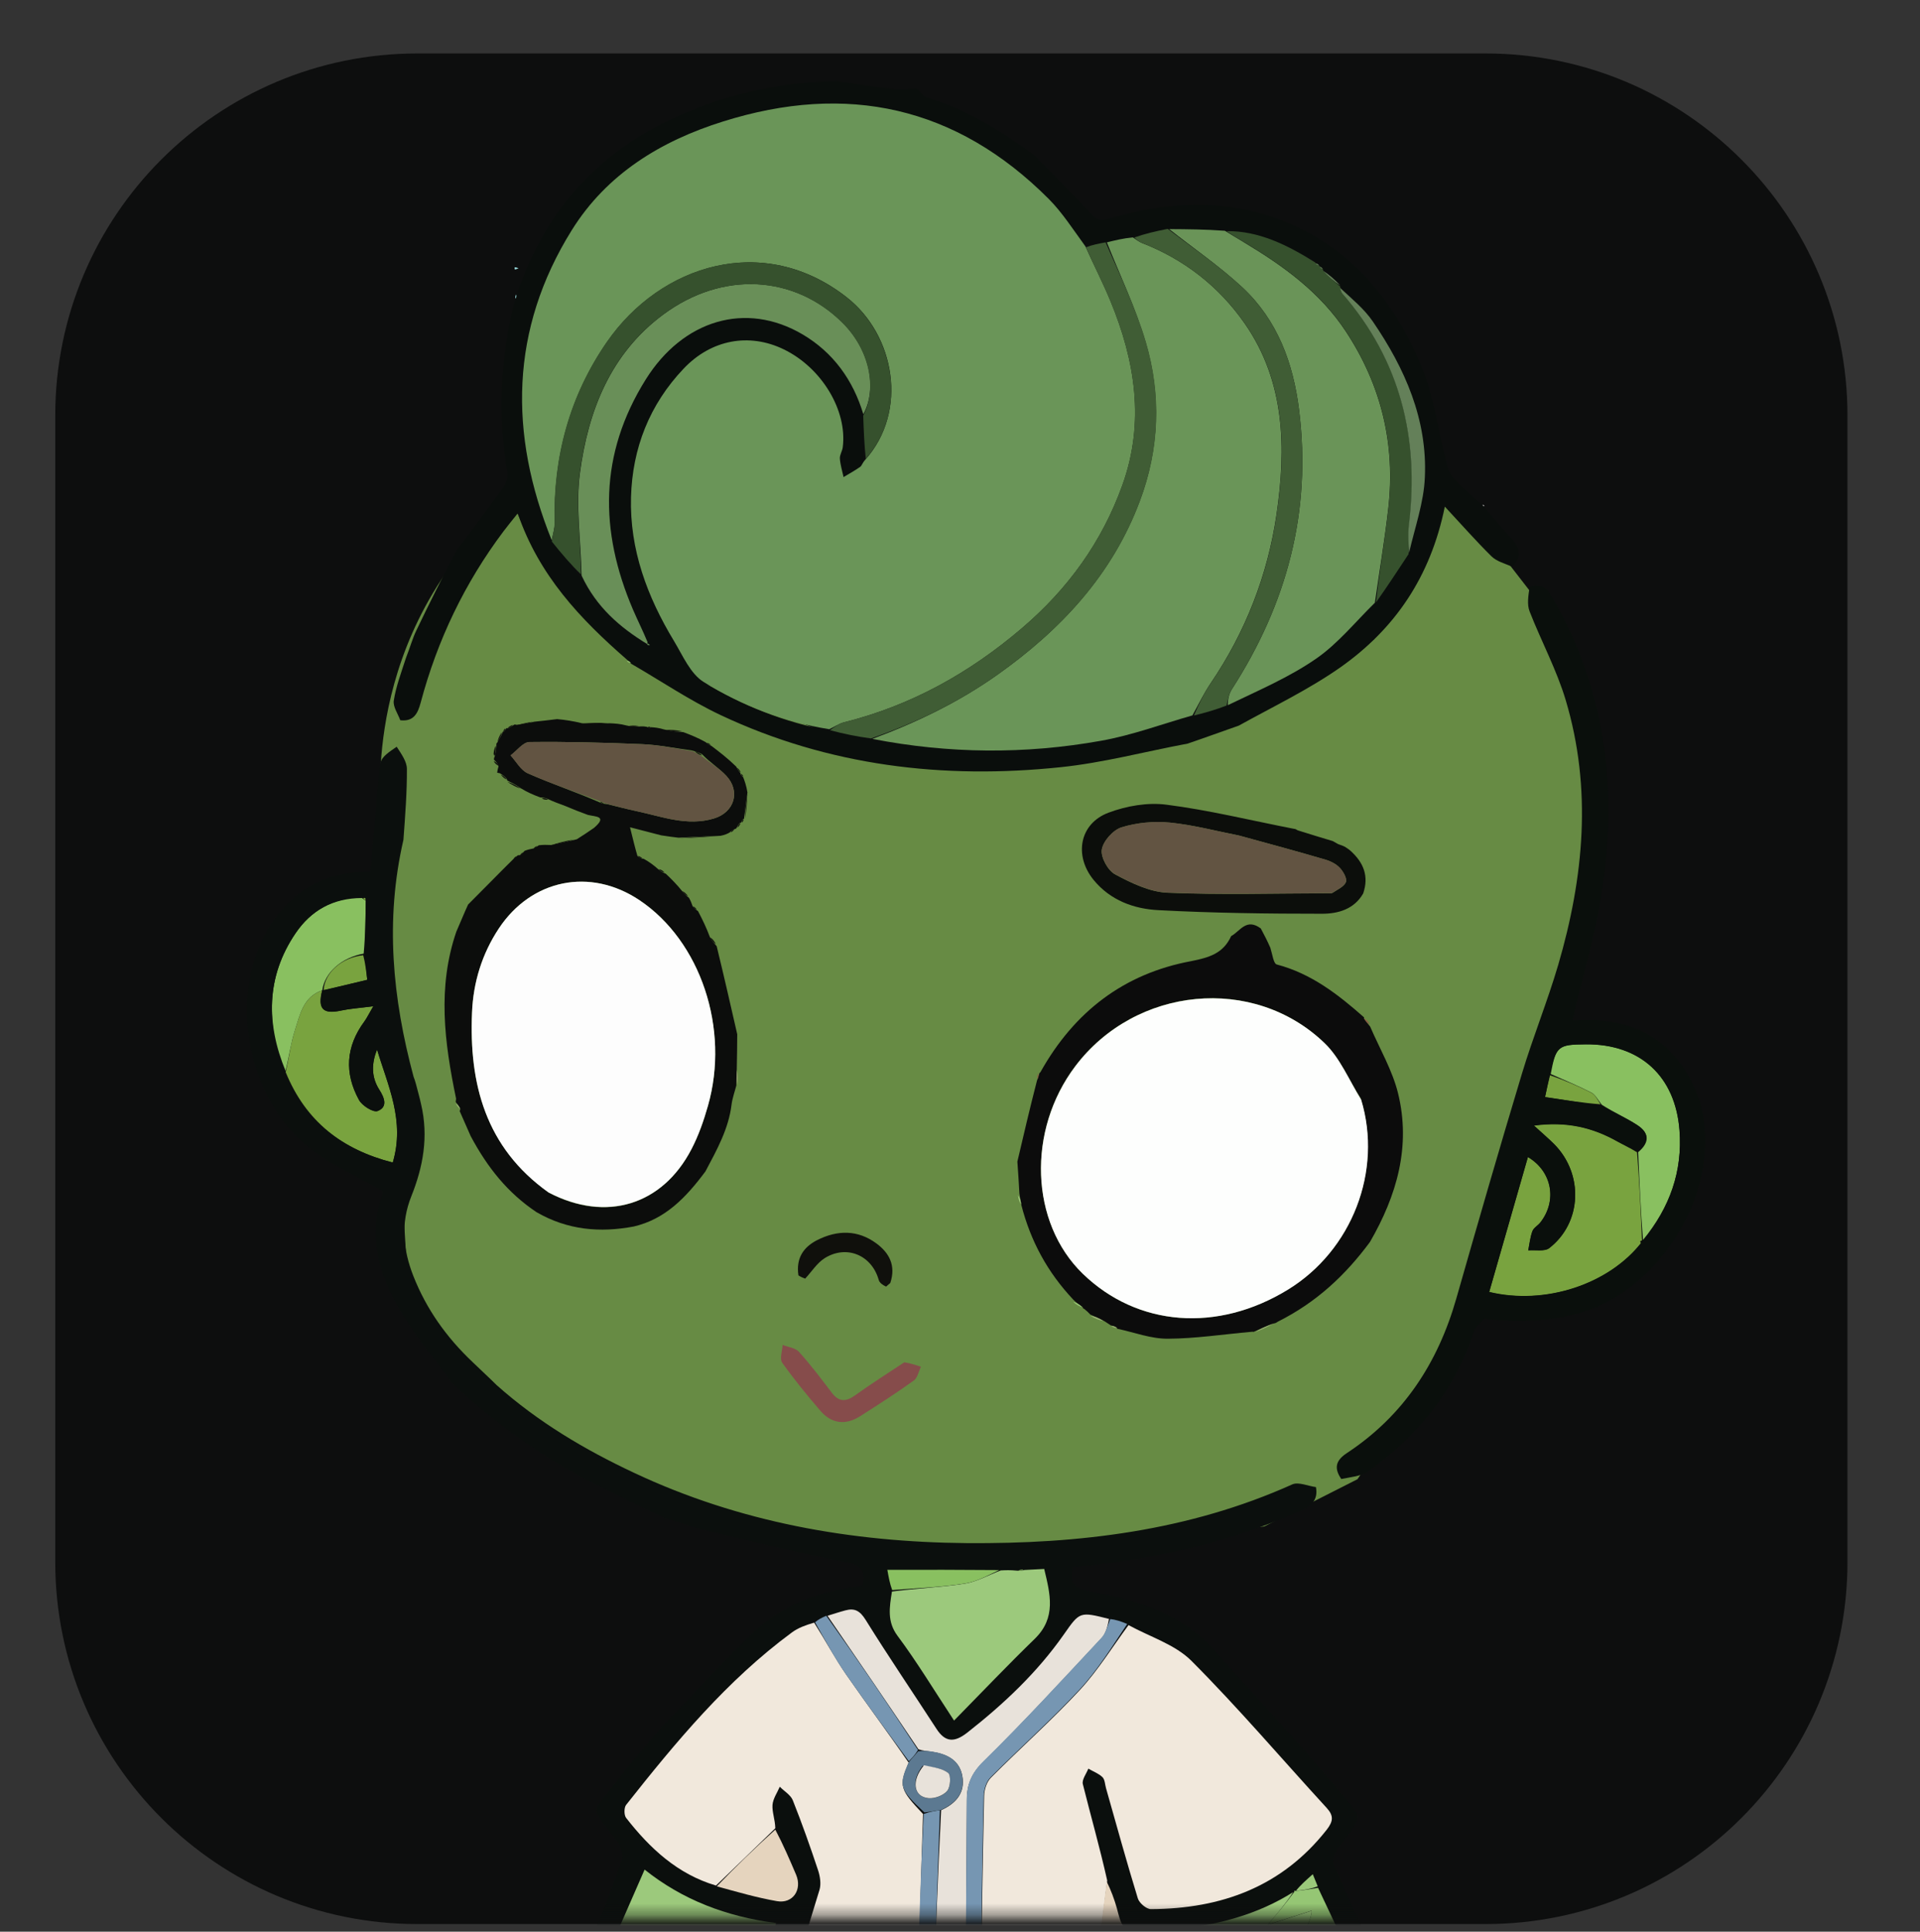 <svg width="171" height="172" viewBox="0 0 171 172" fill="none" xmlns="http://www.w3.org/2000/svg">
<rect x="0" y="0" width="171" height="172" fill="#333333" stroke="none"/>
<path opacity="0.75" d="M132.29 171.32H37.17C19.36 171.32 4.92 156.88 4.92 139.07V37.01C4.92 19.2 19.36 4.76 37.17 4.76H132.29C150.1 4.76 164.54 19.2 164.54 37.01V139.08C164.53 156.89 150.1 171.32 132.29 171.32Z" fill="#010202"/>
<mask id="mask0_247_2" style="mask-type:luminance" maskUnits="userSpaceOnUse" x="0" y="0" width="171" height="171">
<path d="M132.12 170.64H38.52C17.25 170.64 0 153.39 0 132.12V38.52C0 17.25 17.25 0 38.52 0H132.12C153.39 0 170.64 17.25 170.64 38.52V132.12C170.64 153.39 153.4 170.64 132.12 170.64Z" fill="white"/>
</mask>
<g mask="url(#mask0_247_2)">
<path d="M28.71 88.18C28.28 89.84 28.76 90.33 30.4 89.97C31.2 89.8 32.02 89.75 33.25 89.59C32.83 90.31 32.67 90.65 32.45 90.95C30.8 93.18 30.66 95.55 31.97 97.93C32.25 98.44 33.24 99.06 33.63 98.92C34.56 98.56 34.23 97.73 33.78 97.02C33.05 95.88 33.09 94.68 33.58 93.44C34.54 96.66 36.09 99.78 34.98 103.51C30.48 102.36 27.24 99.87 25.44 95.46C25.76 94.09 25.9 92.87 26.27 91.73C26.72 90.33 27.01 88.75 28.71 88.18Z" fill="#79A33F"/>
<path d="M28.7 88.18C27.01 88.75 26.72 90.33 26.27 91.73C25.9 92.87 25.75 94.09 25.43 95.35C23.71 91.16 23.67 86.99 26.33 83.08C27.69 81.08 29.63 79.97 32.24 79.96C32.43 80.11 32.49 80.15 32.57 80.18C32.56 81.71 32.54 83.24 32.39 84.91C30.43 85.26 28.92 86.59 28.7 88.18Z" fill="#89C060"/>
<path d="M28.82 88.16C28.92 86.59 30.43 85.26 32.35 85.05C32.54 85.78 32.62 86.52 32.71 87.25C31.35 87.57 30.15 87.86 28.82 88.16Z" fill="#79A33F"/>
<path d="M32.58 80.11C32.49 80.16 32.43 80.11 32.36 79.99C32.45 79.89 32.54 79.93 32.58 80.11Z" fill="#79A33F"/>
<path d="M132.03 44.99C132.09 44.95 132.16 44.97 132.2 45.04C132.15 45.08 132.05 45.04 132.03 44.99Z" fill="white"/>
<path d="M146.15 110.7C143.28 114.39 137.57 116.24 132.63 115.05C133.78 111.05 134.92 107.06 136.08 103.03C138.25 104.32 138.69 106.94 137.19 108.86C136.97 109.14 136.59 109.33 136.48 109.64C136.28 110.18 136.23 110.77 136.11 111.34C136.74 111.28 137.56 111.46 137.98 111.14C140.9 108.88 141.06 104.54 138.41 101.88C137.93 101.4 137.41 100.96 136.61 100.23C139.54 99.83 141.87 100.41 144.08 101.66C144.6 101.95 145.15 102.2 145.8 102.6C146.02 105.32 146.13 107.89 146.24 110.47C146.24 110.47 146.24 110.44 146.2 110.46C146.13 110.5 146.07 110.52 146.07 110.53C146.09 110.58 146.12 110.64 146.15 110.7Z" fill="#79A33F"/>
<path d="M146.33 110.41C146.12 107.88 146.02 105.3 145.9 102.59C147.01 101.66 146.83 100.84 145.82 100.18C144.85 99.55 143.78 99.08 142.66 98.37C142.29 97.9 142.08 97.47 141.74 97.29C140.56 96.69 139.33 96.17 138.11 95.63C138.59 93.12 138.74 93 141.26 92.98C146.08 92.95 149.21 95.82 149.58 100.63C149.87 104.31 148.7 107.52 146.33 110.41Z" fill="#89C060"/>
<path d="M138.05 95.74C139.32 96.18 140.55 96.7 141.73 97.3C142.07 97.47 142.28 97.9 142.55 98.33C140.94 98.2 139.33 97.95 137.6 97.69C137.73 97.09 137.86 96.47 138.05 95.74Z" fill="#79A33F"/>
<path d="M36.36 115.01L46.93 127.41L67.08 136.28L90.33 138.81L112.61 135.91L120.9 131.71L128.91 119.98L141.69 79.07C141.95 75.51 141.94 70.75 140.89 65.29C140.03 60.79 138.69 57.04 137.43 54.14C135.78 52.02 134.14 49.89 132.49 47.77C131.24 46.61 129.98 45.45 128.73 44.29C126.61 48.5 124.49 52.71 122.38 56.93C115.98 60.19 109.57 63.45 103.17 66.71C95.07 66.95 86.97 67.18 78.87 67.42C71.87 64.57 64.88 61.72 57.88 58.86C54.42 55.53 50.97 52.21 47.51 48.88C46.87 47.44 46.22 46 45.58 44.56C43.67 46.17 41.38 48.47 39.32 51.59C35.07 58.04 34.15 64.46 33.92 67.91C34.06 72.34 34.21 76.76 34.35 81.19C35.01 92.47 35.69 103.74 36.36 115.01Z" fill="#678B44"/>
<path d="M117.2 132.41C117.42 133.6 116.75 134.12 115.76 134.56C109.67 137.25 103.27 138.72 96.68 139.42C96.33 139.46 95.98 139.49 95.57 139.52C95.32 140.76 95.41 141.41 96.96 141.68C101.3 142.43 105.47 143.68 108.58 147.42C112.19 151.46 115.78 155.27 119.11 159.3C121.38 162.05 121.58 161.41 119.13 164.59C118.85 164.96 118.61 165.65 118.76 166.01C120.53 170 122.37 173.95 124.21 178.01C124.53 178.65 124.83 179.19 125.14 179.83C125.78 182.12 126.4 184.3 127.07 186.47C127.24 187.01 127.59 187.49 127.9 188.09C130.73 190.91 128.06 193 127.05 195.22C126.65 196.11 125.78 196.81 125.07 197.54C124.89 197.72 124.47 197.64 124.2 197.76C123.81 197.94 123.38 198.13 123.11 198.44C121.2 200.58 119.18 200.5 117.19 198.33C116.74 197.84 115.78 197.45 115.14 197.55C112.21 198 110.18 196.47 110.44 193.45C110.6 191.5 110.05 189.89 109.26 188.13C108.84 186.84 108.42 185.67 108 184.49C107.88 184.53 107.76 184.57 107.64 184.6C108.06 186.03 108.47 187.46 108.91 189.01C109.03 189.62 109.07 190.14 109.24 190.6C109.77 192.05 109.54 193.17 107.87 193.77C107.37 193.87 106.97 193.96 106.44 194.03C105.37 194.19 104.43 194.36 103.35 194.54C97.7 195.3 92.19 196.06 86.53 196.8C84.85 196.8 83.32 196.81 81.64 196.8C76.9 196.56 72.37 195.92 67.95 194.58C67.44 194.43 66.88 194.46 66.23 194.37C65.64 194.24 65.17 194.15 64.7 193.96C63.85 192.84 64.11 191.73 64.45 190.6C64.68 189.84 64.79 189.05 65.06 188.21C65.3 187.26 65.45 186.38 65.67 185.45C65.77 185.21 65.8 185.03 65.83 184.84C65.77 184.83 65.71 184.83 65.65 184.82C65.64 185.05 65.62 185.28 65.53 185.58C65.21 186.54 64.98 187.43 64.72 188.42C64.25 189.89 63.7 191.23 63.41 192.63C63.15 193.87 63.19 195.18 63.01 196.51C62.17 197.91 61.01 198.65 59.52 198.22C58.31 197.87 57.74 198.36 56.91 199.11C56.08 199.87 54.61 200.89 53.86 200.61C51.74 199.82 49.68 198.62 47.91 197.19C46.84 196.32 46.31 194.75 45.62 193.44C44.69 191.69 45.04 190.55 47.06 188.44C47.79 185.78 48.47 183.23 49.1 180.67C49.22 180.19 49.17 179.66 49.2 179.16C49.28 179.01 49.37 178.86 49.45 178.61C51.46 177.08 51.64 174.63 52.62 172.64C53.7 170.42 54.53 168.07 55.35 165.74C55.52 165.27 55.36 164.48 55.05 164.07C52.37 160.47 52.61 161.75 55.12 158.37C56.27 156.83 57.56 155.4 58.92 153.79C61.52 151.09 63.93 148.48 66.45 145.97C68.57 143.85 71.09 142.35 74.06 141.69C74.99 141.48 75.93 141.33 76.82 141.17C77.15 139.72 76.62 139.32 75.25 139.06C71.07 138.26 66.93 137.22 62.78 136.24C61.56 135.95 60.38 135.52 59.08 135.11C57.26 134.24 55.54 133.41 53.83 132.56C48.84 130.11 44.33 126.98 40.28 123.17C38.65 120.91 36.81 118.77 35.45 116.36C33.61 113.1 32.72 109.56 34.17 106.1C31.85 104.75 29.45 103.71 27.47 102.14C21.44 97.34 19.91 86.66 25.31 80.78C27.33 78.58 29.83 77.61 32.99 77.63C33.14 75.91 33.29 74.26 33.43 72.61C33.57 71.04 33.61 69.45 33.9 67.91C34 67.36 34.7 66.93 35.33 66.49C35.78 67.18 36.24 67.83 36.24 68.47C36.25 70.54 36.09 72.61 35.93 74.78C34.28 81.94 34.96 88.89 36.83 95.86C36.91 96.09 36.97 96.23 37.04 96.5C37.2 97.14 37.36 97.66 37.5 98.31C38.19 101.23 37.67 103.92 36.64 106.5C35.66 108.94 35.9 111.29 36.82 113.63C37.97 116.55 39.75 119.07 42.11 121.3C42.84 122.01 43.52 122.62 44.23 123.33C47.94 126.63 52.08 129.08 56.47 131.14C65.85 135.55 75.8 137.31 86.08 137.4C96.08 137.48 105.87 136.32 115.12 132.16C115.68 131.94 116.5 132.32 117.2 132.41ZM105.3 175.9C105.26 175.82 105.22 175.74 105.18 175.66C105.22 175.8 105.25 175.94 105.3 176.26C105.33 176.42 105.36 176.58 105.39 176.74C105.45 176.72 105.52 176.7 105.58 176.68C105.49 176.46 105.4 176.25 105.3 175.9ZM66.36 183.29C66.37 183.13 66.38 182.97 66.39 182.81C66.35 182.81 66.31 182.81 66.27 182.81C66.25 183 66.24 183.2 66.09 183.5C66.05 183.67 66.01 183.83 65.96 184C66.02 184.01 66.09 184.02 66.15 184.04C66.17 183.81 66.19 183.6 66.36 183.29ZM28.94 88.15C30.15 87.86 31.36 87.57 32.71 87.24C32.63 86.51 32.55 85.78 32.52 84.76C32.53 83.23 32.55 81.7 32.59 80.03C32.54 79.92 32.45 79.89 32.09 79.89C29.63 79.98 27.69 81.09 26.33 83.09C23.67 87 23.71 91.16 25.37 95.65C27.23 99.87 30.48 102.37 34.98 103.52C36.09 99.79 34.54 96.67 33.58 93.45C33.09 94.69 33.05 95.89 33.78 97.03C34.23 97.73 34.57 98.57 33.63 98.93C33.24 99.08 32.25 98.46 31.97 97.94C30.66 95.55 30.8 93.19 32.45 90.96C32.67 90.66 32.83 90.32 33.25 89.6C32.03 89.76 31.2 89.81 30.4 89.98C28.76 90.34 28.27 89.84 28.69 88.18C28.7 88.17 28.7 88.18 28.94 88.15ZM115.27 168.33C115.27 168.33 115.26 168.32 115.05 168.38C111.96 170.5 108.45 171.39 104.76 171.79C107.36 178.18 109.91 184.43 112.42 190.7C112.61 191.18 112.62 191.81 112.49 192.32C112.2 193.47 112.05 194.7 113.11 195.36C113.67 195.71 114.69 195.34 115.5 195.3C116.08 195.27 116.71 195.47 117.28 195.77C117.73 196 118.25 196.27 118.5 196.66C119.02 197.48 119.55 198.28 120.64 197.95C121.69 197.63 121.86 196.7 121.75 195.71C121.73 195.52 121.75 195.32 121.75 195.09C124.24 196.31 125.03 196.06 125.14 193.86C124.9 193.36 124.65 192.85 124.36 192.25C125.57 192.63 126.74 192.67 127.09 191.36C127.47 189.96 126.32 189.32 125.56 188.94C125.06 186.69 124.92 184.55 124.12 182.69C122.02 177.76 119.65 172.95 117.32 167.85C117.21 167.59 117.1 167.33 116.91 166.89C116.3 167.44 115.79 167.89 115.27 168.33ZM79.31 141.81C79.22 143.14 79.01 144.39 79.95 145.65C81.66 147.94 83.14 150.41 84.98 153.19C87.56 150.57 89.82 148.2 92.17 145.91C94.11 144.02 93.54 141.92 93.01 139.69C92.36 139.72 91.81 139.75 91.06 139.73C90.93 139.75 90.79 139.78 90.41 139.77C89.99 139.79 89.56 139.81 88.86 139.76C85.63 139.76 82.41 139.76 79.04 139.76C79.14 140.39 79.25 140.98 79.31 141.81ZM98.63 143.99C96.15 143.48 96.17 143.49 94.75 145.52C92.37 148.92 89.39 151.73 86.14 154.27C85.02 155.14 84.21 155.17 83.4 153.92C81.31 150.69 79.13 147.51 77.1 144.23C76.6 143.42 76.13 143.15 75.29 143.38C74.76 143.52 74.23 143.7 73.49 143.88C73.19 144.03 72.9 144.19 72.39 144.36C71.76 144.68 71.07 144.93 70.51 145.34C64.73 149.62 60.18 155.09 55.76 160.68C55.56 160.93 55.56 161.59 55.75 161.84C57.87 164.56 60.34 166.86 63.91 168.03C65.67 168.45 67.41 168.96 69.19 169.27C70.61 169.52 71.47 168.25 70.89 166.91C70.32 165.57 69.74 164.23 69.16 162.64C69.02 161.99 68.75 161.34 68.79 160.71C68.82 160.16 69.21 159.63 69.44 159.08C69.84 159.48 70.41 159.81 70.6 160.29C71.42 162.35 72.16 164.45 72.86 166.55C73.04 167.08 73.14 167.74 72.98 168.25C71.11 174.41 69.16 180.54 67.3 186.7C66.78 188.42 66.45 190.21 66.02 192.05C67.09 192.38 68 192.69 68.92 192.94C75.34 194.68 81.85 195.49 88.77 194.75C95.1 194.29 101.31 193.17 107.36 191.71C107.44 191.45 107.48 191.4 107.47 191.36C105.68 185.12 103.9 178.88 102.09 172.65C102.02 172.42 101.69 172.07 101.5 172.09C99.91 172.19 99.78 171.01 99.47 169.92C99.24 169.1 98.94 168.29 98.66 167.24C97.89 164.45 97.09 161.66 96.39 158.86C96.29 158.47 96.71 157.94 96.88 157.48C97.31 157.73 97.8 157.9 98.14 158.24C98.36 158.46 98.37 158.9 98.46 159.24C99.39 162.51 100.29 165.79 101.29 169.04C101.42 169.45 102.05 170 102.45 169.99C108.7 169.96 114.11 168.01 118.11 162.92C118.69 162.17 118.75 161.68 118.11 160.98C114.1 156.6 110.24 152.08 106.06 147.88C104.6 146.41 102.35 145.74 100.3 144.53C99.83 144.37 99.35 144.22 98.63 143.99ZM55.5 197.86C55.91 196.1 57.88 196.61 58.51 195.79C59.38 195.98 60.25 196.43 60.58 196.18C61.14 195.75 61.46 194.91 61.66 194.18C61.77 193.76 61.43 193.23 61.33 192.74C61.27 192.42 61.16 192.05 61.26 191.78C62.57 188.21 63.89 184.64 65.26 181.09C66.51 177.83 67.81 174.59 69.13 171.23C64.68 170.65 60.76 169.14 57.41 166.47C54.95 172.13 52.5 177.59 50.23 183.13C49.57 184.74 49.36 186.56 49.11 188.31C48.98 189.23 49.01 189.99 48.07 190.61C47.6 190.92 47.26 192.03 47.46 192.54C47.64 193 48.64 193.14 49.3 193.38C49.48 193.45 49.72 193.36 49.58 193.37C49.58 194.4 49.26 195.94 49.65 196.14C50.47 196.57 51.65 196.3 52.44 196.31C52.74 196.96 52.99 197.88 53.55 198.53C53.73 198.74 54.74 198.24 55.5 197.86ZM105.93 178.66C105.97 178.73 106.02 178.81 106.06 178.88C106.1 178.8 106.19 178.71 106.17 178.65C106.15 178.59 106.03 178.57 105.93 178.66ZM104.46 173.98C104.51 173.96 104.56 173.95 104.61 173.93C104.56 173.91 104.51 173.89 104.46 173.98ZM104 172.15C103.96 172.1 103.93 172.05 103.89 172.01C103.9 172.07 103.91 172.14 104 172.15ZM105.84 177.53C105.79 177.55 105.74 177.56 105.69 177.58C105.73 177.6 105.79 177.62 105.84 177.53ZM104.3 173.06C104.26 173.01 104.23 172.96 104.19 172.91C104.21 172.99 104.21 173.05 104.3 173.06ZM104.77 174.78C104.81 174.83 104.84 174.88 104.88 174.93C104.87 174.86 104.86 174.79 104.77 174.78Z" fill="#0B0F0D"/>
<path d="M92.07 13.78C93.77 15.52 95.52 17.22 97.14 19.03C97.76 19.73 98.28 19.62 98.99 19.41C103.93 17.97 108.88 17.68 113.8 19.49C120.14 21.82 124.11 26.61 126.59 32.62C127.73 35.39 128.11 38.47 128.87 41.4C128.99 41.85 129.2 42.32 129.51 42.65C130.24 43.43 131.05 44.12 131.92 44.9C132.01 44.95 132.02 44.94 132.04 44.99C132.06 45.04 132.16 45.08 132.19 45.18C133.05 46.2 133.87 47.14 134.71 48.06C135.42 48.84 135.51 49.63 134.69 50.46C133.99 50.17 133.29 49.98 132.84 49.54C131.46 48.18 130.18 46.72 128.68 45.11C127.4 51.4 124.2 56.02 119.38 59.42C116.57 61.39 113.44 62.89 110.33 64.61C108.78 65.15 107.34 65.68 105.78 66.21C101.94 66.93 98.24 67.92 94.48 68.31C84.01 69.41 73.81 68.2 64.2 63.68C61.42 62.37 58.85 60.62 56.18 59.08C56.17 59.09 56.2 59.09 56.17 59.02C56.05 58.9 55.95 58.86 55.82 58.72C51.66 55.1 48 51.23 46.11 45.71C45.58 46.38 45.2 46.83 44.85 47.3C41.39 51.9 38.95 57 37.47 62.55C37.21 63.53 36.84 64.27 35.65 64.13C35.44 63.55 34.99 62.93 35.07 62.39C35.26 61.16 35.71 59.96 36.16 58.57C36.53 57.63 36.74 56.84 37.09 56.12C38.22 53.75 39.4 51.41 40.65 49.01C42.09 47.13 43.46 45.31 44.78 43.46C45.04 43.1 45.26 42.56 45.19 42.15C44.35 37.09 44.53 32.07 45.77 27.03C45.88 26.88 45.89 26.78 45.92 26.61C46 26.43 46.01 26.3 46.07 26.08C48.48 19.06 52.92 13.92 59.49 10.76C64.19 8.5 69.2 7.28 74.58 7.24C76.42 7.51 78.12 7.76 79.83 7.95C80.38 8.01 80.95 7.9 81.52 7.86C81.52 7.86 81.64 7.86 81.74 7.97C82.06 8.29 82.25 8.6 82.51 8.68C86.05 9.71 89.11 11.64 92.07 13.78ZM117.51 23.71C117.51 23.71 117.53 23.71 117.46 23.57C117.38 23.51 117.29 23.46 117.09 23.23C114.63 21.82 112.11 20.56 108.91 20.44C107.31 20.43 105.72 20.42 103.87 20.37C102.91 20.6 101.95 20.82 100.76 21.04C100.03 21.22 99.31 21.4 98.35 21.59C97.81 21.7 97.26 21.81 96.6 21.76C95.54 20.41 94.6 18.94 93.4 17.73C85.17 9.47 75.4 7.36 64.38 10.83C58.86 12.57 54.03 15.5 50.91 20.51C45.41 29.35 45.3 38.63 49.18 48.32C50.02 49.31 50.87 50.29 51.77 51.49C53.1 54.06 55.2 55.86 57.65 57.47C57.72 57.46 57.8 57.45 57.87 57.44C57.81 57.38 57.74 57.33 57.65 57.05C57.22 56.13 56.76 55.23 56.36 54.3C53.35 47.28 53.33 40.45 57.49 33.8C60.8 28.5 66.4 26.79 71.47 29.79C74.19 31.39 75.95 33.85 76.87 37.13C76.92 38.38 76.97 39.64 76.88 41.06C76.79 41.23 76.74 41.47 76.59 41.57C76.11 41.9 75.6 42.18 75.11 42.48C74.99 41.93 74.82 41.38 74.78 40.83C74.76 40.5 75 40.16 75.04 39.81C75.45 36.53 73.14 32.73 69.77 31.1C66.71 29.62 63.33 30.23 60.86 32.83C57.83 36.02 56.3 39.91 56.18 44.27C56.05 48.93 57.63 53.15 60.01 57.08C60.79 58.38 61.48 60 62.66 60.73C66.08 62.82 69.83 64.29 74 65.1C75.17 65.35 76.34 65.59 77.75 65.9C84.52 67.1 91.31 67.16 98.06 65.95C100.82 65.46 103.49 64.46 106.45 63.72C107.4 63.44 108.35 63.17 109.52 62.82C112.1 61.45 114.84 60.28 117.23 58.63C119.18 57.28 120.73 55.34 122.65 53.6C123.58 52.17 124.51 50.75 125.54 49.13C126.02 46.92 126.8 44.72 126.9 42.5C127.14 37.34 125.11 32.8 122.27 28.62C121.48 27.46 120.33 26.54 119.34 25.52C119.34 25.52 119.36 25.52 119.4 25.3C118.87 24.86 118.35 24.42 117.82 23.99C117.82 23.99 117.84 23.99 117.8 23.83C117.7 23.8 117.6 23.74 117.51 23.71Z" fill="#0A0E0C"/>
<path d="M119.46 131.69C118.75 130.67 119.02 130 119.96 129.38C124.98 126.07 128.06 121.37 129.7 115.63C131.61 108.94 133.54 102.25 135.55 95.59C136.53 92.34 137.82 89.17 138.78 85.91C141.06 78.12 141.81 70.23 139.44 62.32C138.63 59.62 137.26 57.08 136.23 54.44C135.99 53.83 136.11 53.07 136.23 52.27C137.41 51.87 137.84 52.5 138.28 53.26C143.07 61.5 144.08 70.4 142.63 79.63C142.04 83.37 140.94 87.03 140.05 90.85C140.79 90.85 141.64 90.79 142.48 90.86C146.41 91.19 149.16 93.12 150.86 96.74C154.24 103.94 148.85 114.53 140.78 116.87C137.94 117.7 135.08 117.74 132.18 117.43C131.87 117.79 131.42 118.1 131.29 118.52C129.58 123.77 126.31 127.84 121.86 131C121.23 131.45 120.33 131.51 119.46 131.69ZM146.23 110.43C146.23 110.43 146.23 110.46 146.42 110.37C148.7 107.52 149.86 104.31 149.58 100.64C149.21 95.83 146.08 92.96 141.26 92.99C138.73 93.01 138.59 93.13 137.99 95.84C137.86 96.46 137.73 97.08 137.61 97.68C139.34 97.94 140.95 98.18 142.76 98.53C143.78 99.07 144.85 99.55 145.82 100.18C146.83 100.84 147.01 101.66 145.68 102.44C145.14 102.17 144.6 101.93 144.08 101.64C141.87 100.39 139.55 99.81 136.61 100.21C137.41 100.94 137.93 101.38 138.41 101.86C141.06 104.52 140.9 108.86 137.98 111.12C137.56 111.45 136.74 111.27 136.11 111.32C136.22 110.75 136.28 110.16 136.48 109.62C136.59 109.32 136.97 109.12 137.19 108.84C138.7 106.91 138.26 104.3 136.08 103.01C134.92 107.04 133.78 111.04 132.63 115.03C137.58 116.23 143.29 114.38 146.25 110.56C146.24 110.58 146.26 110.43 146.23 110.43Z" fill="#0A0F0C"/>
<path d="M88.51 194.7C81.86 195.5 75.35 194.68 68.93 192.95C68.01 192.7 67.1 192.39 66.03 192.06C66.47 190.22 66.79 188.43 67.31 186.71C69.18 180.55 71.13 174.42 72.99 168.26C73.14 167.75 73.04 167.09 72.87 166.56C72.17 164.45 71.43 162.36 70.61 160.3C70.42 159.82 69.84 159.49 69.45 159.09C69.22 159.63 68.84 160.16 68.8 160.72C68.76 161.35 69.03 162.01 69.05 162.79C67.21 164.58 65.49 166.23 63.77 167.89C60.35 166.88 57.88 164.58 55.76 161.86C55.57 161.61 55.57 160.94 55.77 160.7C60.19 155.11 64.73 149.63 70.52 145.36C71.08 144.94 71.77 144.7 72.51 144.48C73.53 146.1 74.37 147.66 75.37 149.11C77.18 151.72 79.09 154.27 80.93 156.95C80.04 159.03 80.13 159.32 82.21 161.52C82.05 166.63 81.86 171.61 81.83 176.59C81.81 180.77 81.28 179.95 85.74 180.15C87.14 180.21 87.37 179.6 87.38 178.34C87.4 172.19 87.52 166.05 87.65 159.9C87.66 159.35 87.87 158.67 88.25 158.29C90.86 155.66 93.65 153.2 96.17 150.48C97.8 148.72 99.07 146.64 100.51 144.7C102.4 145.74 104.65 146.42 106.11 147.88C110.3 152.08 114.15 156.61 118.16 160.98C118.8 161.68 118.74 162.17 118.16 162.92C114.16 168.01 108.76 169.96 102.5 169.99C102.1 169.99 101.47 169.45 101.34 169.04C100.34 165.79 99.44 162.51 98.51 159.24C98.41 158.9 98.41 158.46 98.19 158.24C97.85 157.91 97.35 157.73 96.93 157.48C96.75 157.94 96.34 158.46 96.44 158.86C97.14 161.67 97.94 164.45 98.61 167.44C98.04 171.89 97.65 176.15 97.08 180.39C96.52 184.52 95.07 188.33 92.21 191.45C91.07 192.64 89.73 193.62 88.51 194.7Z" fill="#F1E8DC"/>
<path d="M55.44 197.96C54.74 198.24 53.74 198.74 53.55 198.53C52.98 197.89 52.74 196.96 52.44 196.31C51.64 196.3 50.47 196.56 49.65 196.14C49.27 195.94 49.58 194.4 49.58 193.37C49.72 193.36 49.48 193.44 49.3 193.38C48.64 193.14 47.64 192.99 47.46 192.54C47.26 192.03 47.6 190.92 48.07 190.61C49.01 189.99 48.99 189.23 49.11 188.31C49.35 186.56 49.57 184.74 50.23 183.13C52.5 177.59 54.95 172.13 57.41 166.47C60.77 169.15 64.68 170.66 69.13 171.23C67.81 174.59 66.51 177.83 65.26 181.09C63.9 184.64 62.57 188.21 61.26 191.78C61.16 192.06 61.27 192.43 61.33 192.74C61.43 193.23 61.77 193.76 61.66 194.18C61.46 194.91 61.14 195.75 60.58 196.18C60.25 196.43 59.38 195.98 58.51 195.79C57.88 196.61 55.91 196.1 55.44 197.96Z" fill="#9CC97C"/>
<path d="M125.12 194.07C125.04 196.06 124.25 196.31 121.76 195.09C121.76 195.32 121.74 195.51 121.76 195.71C121.87 196.7 121.7 197.63 120.65 197.95C119.56 198.28 119.04 197.48 118.51 196.66C118.25 196.26 117.73 196 117.29 195.77C116.71 195.47 116.08 195.27 115.51 195.3C114.7 195.34 113.68 195.71 113.12 195.36C112.06 194.7 112.21 193.47 112.5 192.32C112.63 191.81 112.62 191.18 112.43 190.7C109.92 184.43 107.37 178.19 104.77 171.79C108.46 171.39 111.97 170.5 115.18 168.47C114.51 169.5 113.71 170.44 112.9 171.39C114.1 171 115.37 170.6 116.83 170.13C116.76 171.87 114.36 173.44 117.01 174.67C117.19 174.36 117.37 174.06 117.54 173.77C117.71 173.8 117.88 173.84 118.04 173.87C117.98 174.82 118.07 175.82 117.81 176.72C117.49 177.84 117.37 178.74 118.37 179.59C118.8 179.96 119.36 180.71 119.24 181.09C118.83 182.38 119.75 183 120.23 183.9C120.78 184.94 121.09 186.11 121.48 187.24C121.99 188.72 121.15 190.44 122.34 191.84C122.59 192.14 122.38 192.82 122.4 193.33C122.42 193.81 122.48 194.29 122.54 195.07C123.56 194.67 124.34 194.37 125.12 194.07Z" fill="#9BC97B"/>
<path d="M88.64 194.72C89.73 193.61 91.07 192.63 92.16 191.44C95.02 188.32 96.47 184.51 97.03 180.38C97.6 176.14 97.99 171.88 98.57 167.55C98.94 168.29 99.24 169.09 99.47 169.91C99.77 170.99 99.9 172.18 101.5 172.08C101.69 172.07 102.02 172.41 102.09 172.64C103.9 178.87 105.69 185.11 107.47 191.35C107.48 191.39 107.44 191.44 107.36 191.7C101.32 193.17 95.11 194.29 88.64 194.72Z" fill="#E5D4BE"/>
<path d="M73.7 143.87C74.23 143.71 74.76 143.53 75.29 143.39C76.13 143.16 76.6 143.44 77.1 144.24C79.13 147.51 81.3 150.69 83.4 153.93C84.2 155.17 85.02 155.15 86.14 154.28C89.39 151.73 92.37 148.93 94.75 145.53C96.17 143.5 96.16 143.49 98.77 144.15C98.64 144.83 98.49 145.46 98.1 145.87C94.64 149.57 91.22 153.3 87.6 156.85C86.53 157.89 86.11 158.9 86.11 160.26C86.08 165.75 86.04 171.23 86.01 176.72C86 178.98 85.69 179.2 83.13 178.45C83.32 172.75 83.52 166.98 83.82 161.18C85.19 160.56 85.96 159.6 85.71 158.16C85.46 156.72 84.33 156.18 83.01 155.98C82.62 155.92 82.22 155.9 81.8 155.76C79.08 151.71 76.39 147.79 73.7 143.87Z" fill="#E8E2DA"/>
<path d="M89.13 139.83C89.55 139.81 89.98 139.79 90.57 139.85C90.91 139.88 91.08 139.83 91.25 139.79C91.8 139.76 92.35 139.73 93 139.7C93.53 141.93 94.1 144.03 92.16 145.92C89.81 148.2 87.55 150.57 84.97 153.2C83.14 150.42 81.65 147.95 79.94 145.66C79 144.4 79.21 143.15 79.44 141.71C81.69 141.42 83.82 141.33 85.92 141.01C87.03 140.83 88.06 140.23 89.13 139.83Z" fill="#9CC97C"/>
<path d="M125.13 193.97C124.34 194.38 123.55 194.67 122.54 195.06C122.47 194.28 122.42 193.8 122.4 193.32C122.38 192.81 122.59 192.13 122.34 191.83C121.15 190.43 121.99 188.71 121.48 187.23C121.09 186.1 120.78 184.93 120.23 183.89C119.75 182.99 118.83 182.37 119.24 181.08C119.36 180.7 118.8 179.95 118.37 179.58C117.37 178.73 117.49 177.83 117.81 176.71C118.07 175.81 117.98 174.81 118.04 173.86C117.87 173.83 117.7 173.79 117.54 173.76C117.37 174.06 117.19 174.35 117.01 174.66C114.36 173.44 116.76 171.86 116.83 170.12C115.37 170.59 114.1 171 112.9 171.38C113.71 170.43 114.51 169.49 115.28 168.44C115.25 168.33 115.27 168.34 115.41 168.37C116.16 168.3 116.78 168.19 117.39 168.09C119.66 172.95 122.03 177.76 124.13 182.69C124.92 184.55 125.07 186.69 125.57 188.94C126.33 189.32 127.47 189.96 127.1 191.36C126.75 192.67 125.58 192.63 124.37 192.25C124.65 192.85 124.9 193.35 125.13 193.97Z" fill="#95C674"/>
<path d="M83.71 161.18C83.51 166.95 83.32 172.73 83.12 178.42C85.68 179.18 85.99 178.95 86 176.69C86.03 171.2 86.07 165.72 86.1 160.23C86.11 158.87 86.53 157.86 87.59 156.82C91.2 153.28 94.63 149.54 98.09 145.84C98.48 145.43 98.63 144.8 98.88 144.16C99.35 144.21 99.83 144.36 100.39 144.6C99.04 146.62 97.76 148.71 96.13 150.46C93.61 153.17 90.83 155.64 88.21 158.27C87.84 158.64 87.63 159.33 87.61 159.88C87.48 166.03 87.37 172.17 87.34 178.32C87.33 179.58 87.11 180.2 85.7 180.13C81.24 179.93 81.77 180.74 81.79 176.57C81.82 171.59 82.01 166.62 82.27 161.51C82.86 161.31 83.29 161.25 83.71 161.18Z" fill="#7696B2"/>
<path d="M63.84 167.96C65.49 166.23 67.21 164.57 69.05 162.91C69.75 164.24 70.33 165.58 70.9 166.92C71.47 168.26 70.61 169.53 69.2 169.28C67.41 168.97 65.67 168.46 63.84 167.96Z" fill="#E5D4BE"/>
<path d="M73.59 143.87C76.39 147.78 79.08 151.71 81.76 155.82C81.48 156.28 81.21 156.55 80.94 156.82C79.07 154.25 77.16 151.7 75.35 149.09C74.34 147.64 73.5 146.07 72.59 144.45C72.89 144.19 73.19 144.04 73.59 143.87Z" fill="#7696B2"/>
<path d="M88.99 139.8C88.06 140.23 87.03 140.83 85.92 141C83.83 141.32 81.69 141.41 79.46 141.58C79.24 140.98 79.14 140.4 79.03 139.78C82.4 139.77 85.62 139.77 88.99 139.8Z" fill="#89C060"/>
<path d="M117.36 167.96C116.78 168.18 116.17 168.29 115.42 168.36C115.79 167.88 116.3 167.43 116.92 166.88C117.1 167.32 117.21 167.58 117.36 167.96Z" fill="#9BC97B"/>
<path d="M91.15 139.76C91.08 139.83 90.91 139.87 90.7 139.86C90.79 139.78 90.92 139.76 91.15 139.76Z" fill="#89C060"/>
<path d="M49.14 48.11C45.31 38.62 45.42 29.34 50.92 20.5C54.04 15.49 58.86 12.55 64.39 10.82C75.41 7.35 85.17 9.46 93.41 17.72C94.61 18.93 95.55 20.4 96.67 21.94C97.46 23.69 98.25 25.22 98.9 26.8C101.11 32.14 101.98 37.61 99.96 43.21C98.14 48.26 95.11 52.45 91 55.95C86.33 59.93 81.15 62.82 75.19 64.31C74.72 64.43 74.3 64.72 73.86 64.93C69.85 64.29 66.1 62.82 62.68 60.73C61.49 60 60.81 58.37 60.03 57.08C57.65 53.15 56.07 48.93 56.2 44.27C56.32 39.91 57.85 36.02 60.88 32.83C63.35 30.22 66.73 29.62 69.79 31.1C73.17 32.73 75.47 36.53 75.06 39.81C75.02 40.16 74.78 40.5 74.8 40.83C74.84 41.39 75.01 41.93 75.13 42.48C75.63 42.18 76.14 41.9 76.61 41.57C76.75 41.47 76.8 41.23 77.06 40.94C80.91 36.62 79.71 29.83 75.41 26.47C68.01 20.67 58.84 23.55 54.06 30.46C50.74 35.26 49.27 40.7 49.41 46.55C49.41 47.06 49.23 47.59 49.14 48.11Z" fill="#6A9558"/>
<path d="M98.58 21.58C99.31 21.4 100.03 21.22 100.9 21.14C101.25 21.37 101.45 21.53 101.67 21.62C105.47 23.09 108.59 25.53 110.88 28.84C114.46 34 114.55 39.91 113.69 45.8C112.9 51.21 110.93 56.26 107.83 60.83C107.21 61.74 106.74 62.74 106.2 63.7C103.49 64.47 100.82 65.47 98.05 65.96C91.3 67.17 84.51 67.12 77.69 65.79C81.63 64.33 85.37 62.53 88.83 60.08C94.49 56.07 99.05 51.18 101.51 44.61C103.25 39.98 103.43 35.18 102.03 30.45C101.14 27.41 99.75 24.53 98.58 21.58Z" fill="#6A9558"/>
<path d="M104.13 20.4C105.73 20.41 107.32 20.42 109.09 20.55C109.79 20.98 110.31 21.29 110.83 21.6C114.33 23.7 117.59 26.05 119.88 29.54C123.04 34.35 124.29 39.6 123.64 45.29C123.32 48.09 122.85 50.88 122.45 53.67C120.73 55.35 119.18 57.29 117.23 58.64C114.84 60.3 112.11 61.46 109.35 62.79C109.35 62.29 109.45 61.78 109.71 61.37C114.6 53.78 116.83 45.56 115.7 36.51C115.18 32.31 113.77 28.5 110.64 25.58C108.61 23.7 106.31 22.12 104.13 20.4Z" fill="#6A9458"/>
<path d="M57.63 57.34C55.21 55.86 53.11 54.06 51.8 51.25C51.73 48.05 51.26 45.04 51.65 42.13C52.38 36.59 54.37 31.49 59.08 28C64.37 24.08 70.76 24.5 75.04 28.73C77.47 31.14 78.15 34.57 76.89 36.88C75.98 33.84 74.21 31.39 71.49 29.78C66.42 26.79 60.82 28.5 57.51 33.79C53.35 40.44 53.37 47.27 56.38 54.29C56.78 55.22 57.24 56.13 57.67 57.17C57.66 57.31 57.63 57.34 57.63 57.34Z" fill="#698F58"/>
<path d="M98.47 21.58C99.76 24.53 101.15 27.41 102.05 30.44C103.45 35.16 103.27 39.97 101.53 44.6C99.07 51.17 94.51 56.06 88.85 60.07C85.39 62.52 81.65 64.33 77.58 65.75C76.35 65.59 75.18 65.35 73.93 65.02C74.3 64.72 74.72 64.43 75.18 64.31C81.14 62.82 86.32 59.93 90.99 55.95C95.1 52.45 98.13 48.26 99.95 43.21C101.97 37.61 101.1 32.14 98.89 26.8C98.24 25.22 97.45 23.69 96.72 22.02C97.26 21.81 97.81 21.7 98.47 21.58Z" fill="#405D35"/>
<path d="M76.88 37.01C78.14 34.58 77.45 31.15 75.02 28.74C70.75 24.5 64.35 24.09 59.06 28.01C54.35 31.5 52.37 36.61 51.63 42.14C51.25 45.04 51.71 48.06 51.75 51.15C50.86 50.29 50.02 49.31 49.15 48.22C49.22 47.59 49.4 47.06 49.39 46.54C49.25 40.68 50.72 35.25 54.04 30.45C58.82 23.54 67.98 20.67 75.39 26.46C79.69 29.83 80.89 36.62 77.11 40.85C76.98 39.64 76.93 38.39 76.88 37.01Z" fill="#36512D"/>
<path d="M104 20.38C106.31 22.12 108.61 23.7 110.64 25.58C113.77 28.5 115.18 32.31 115.7 36.51C116.83 45.56 114.6 53.78 109.71 61.37C109.45 61.77 109.35 62.28 109.24 62.82C108.35 63.17 107.4 63.45 106.33 63.71C106.75 62.74 107.22 61.73 107.84 60.83C110.94 56.26 112.92 51.21 113.7 45.8C114.56 39.91 114.47 34 110.89 28.84C108.59 25.53 105.48 23.1 101.68 21.62C101.46 21.53 101.26 21.37 101.02 21.15C101.95 20.82 102.91 20.59 104 20.38Z" fill="#405D35"/>
<path d="M122.55 53.64C122.85 50.87 123.33 48.09 123.65 45.28C124.3 39.59 123.04 34.34 119.89 29.53C117.6 26.04 114.34 23.69 110.84 21.59C110.32 21.28 109.8 20.97 109.24 20.58C112.12 20.55 114.64 21.81 117.12 23.36C117.27 23.56 117.41 23.63 117.55 23.7C117.55 23.7 117.53 23.7 117.56 23.77C117.68 23.89 117.76 23.95 117.85 24.01C117.85 24.01 117.83 24.01 117.84 24.11C118.36 24.65 118.87 25.09 119.38 25.53C119.38 25.53 119.36 25.53 119.37 25.64C119.44 25.88 119.48 26.04 119.57 26.15C124.74 32.09 126.43 39.03 125.5 46.74C125.4 47.6 125.46 48.48 125.45 49.34C124.51 50.76 123.58 52.19 122.55 53.64Z" fill="#36512D"/>
<path d="M125.49 49.24C125.45 48.47 125.38 47.59 125.48 46.73C126.42 39.02 124.72 32.09 119.55 26.14C119.46 26.03 119.42 25.87 119.35 25.63C120.33 26.55 121.48 27.47 122.27 28.63C125.12 32.8 127.14 37.35 126.9 42.51C126.81 44.74 126.02 46.94 125.49 49.24Z" fill="#648059"/>
<path d="M119.38 25.43C118.85 25.09 118.34 24.65 117.83 24.1C118.35 24.44 118.87 24.88 119.38 25.43Z" fill="#648059"/>
<path d="M117.5 23.64C117.4 23.64 117.26 23.57 117.17 23.45C117.29 23.46 117.38 23.51 117.5 23.64Z" fill="#648059"/>
<path d="M56.18 59.01C56.06 59.02 55.91 58.96 55.82 58.85C55.96 58.85 56.05 58.89 56.18 59.01Z" fill="#9ECA7B"/>
<path d="M57.68 57.29C57.76 57.33 57.82 57.39 57.89 57.44C57.82 57.45 57.74 57.46 57.65 57.4C57.63 57.34 57.66 57.31 57.68 57.29Z" fill="#698F58"/>
<path d="M45.93 26.59C45.87 26.53 45.88 26.41 45.96 26.23C46.01 26.28 46 26.41 45.93 26.59Z" fill="#92D0D2"/>
<path d="M117.81 23.93C117.74 23.95 117.65 23.9 117.53 23.76C117.6 23.74 117.7 23.8 117.81 23.93Z" fill="#648059"/>
<path d="M57.05 64.68C57.19 64.67 57.34 64.67 57.61 64.72C57.74 64.79 57.85 64.82 57.85 64.82L57.95 64.75C58.3 64.77 58.65 64.8 59.18 64.96C59.86 65.13 60.36 65.16 60.86 65.19C61.49 65.43 62.11 65.67 62.85 66.08C63.09 66.3 63.22 66.35 63.34 66.4C64.07 66.95 64.8 67.51 65.57 68.26C65.73 68.59 65.85 68.72 65.97 68.86C65.97 68.86 65.93 68.87 65.95 68.93C66.04 69.06 66.12 69.13 66.19 69.2C66.33 69.57 66.47 69.95 66.57 70.56C66.44 71.51 66.35 72.22 66.26 72.93C66.26 72.93 66.25 72.9 66.18 72.93C66.07 73.07 66.03 73.17 65.99 73.28C65.99 73.28 65.98 73.23 65.91 73.25C65.76 73.42 65.68 73.57 65.6 73.72C65.6 73.72 65.56 73.81 65.41 73.83C65.17 73.95 65.07 74.04 64.98 74.13C64.79 74.23 64.59 74.34 64.17 74.42C62.77 74.46 61.6 74.53 60.44 74.59C60 74.54 59.55 74.48 58.89 74.38C57.89 74.12 57.1 73.92 56.11 73.66C56.37 74.7 56.54 75.43 56.78 76.24C56.97 76.38 57.1 76.44 57.33 76.47C57.82 76.74 58.22 77.03 58.65 77.42C58.85 77.6 59.03 77.68 59.3 77.8C59.84 78.31 60.3 78.78 60.75 79.34C60.93 79.59 61.11 79.74 61.36 79.94C61.51 80.2 61.59 80.41 61.7 80.72C61.85 80.91 61.97 80.99 62.17 81.13C62.58 81.91 62.92 82.62 63.23 83.45C63.4 83.76 63.58 83.96 63.83 84.25C64.48 86.92 65.07 89.51 65.66 92.09C65.65 93.02 65.65 93.95 65.62 95.14C65.59 95.82 65.59 96.24 65.58 96.66C65.43 97.23 65.22 97.8 65.15 98.38C64.89 100.49 63.89 102.31 62.83 104.3C61.09 106.64 59.24 108.56 56.44 109.21C53.45 109.77 50.57 109.54 47.78 107.93C45.21 106.21 43.41 103.95 41.92 101.16C41.53 100.29 41.23 99.6 40.93 98.91C40.93 98.91 40.99 98.89 40.99 98.75C40.86 98.45 40.72 98.29 40.59 98.13C40.59 98.13 40.59 98.01 40.62 97.82C39.57 92.77 38.95 87.9 40.64 82.96C41.01 82.13 41.31 81.36 41.69 80.54C43.08 79.16 44.37 77.82 45.75 76.46C45.91 76.36 45.99 76.27 46.11 76.16C46.15 76.14 46.23 76.16 46.33 76.14C46.5 76.02 46.58 75.92 46.72 75.76C47 75.65 47.23 75.6 47.54 75.54C47.72 75.45 47.81 75.37 48 75.26C48.38 75.22 48.66 75.22 49.09 75.24C49.91 75.09 50.58 74.92 51.37 74.73C51.92 74.39 52.37 74.08 52.91 73.71C54.12 72.66 53.07 72.73 52.36 72.56C51.64 72.3 51.04 72.06 50.33 71.76C49.77 71.55 49.31 71.39 48.83 71.16C48.62 71.05 48.42 71.02 48.11 71C47.47 70.76 46.94 70.53 46.39 70.19C45.97 69.89 45.57 69.69 45.17 69.49C45.17 69.49 45.17 69.49 45.16 69.39C44.97 69.15 44.79 69.01 44.52 68.85C44.39 68.83 44.33 68.81 44.28 68.8C44.3 68.67 44.31 68.53 44.4 68.25C44.31 67.95 44.16 67.8 44 67.65C43.99 67.59 43.98 67.54 44.07 67.32C44.19 66.87 44.2 66.59 44.21 66.3C44.21 66.3 44.17 66.21 44.29 66.12C44.53 65.73 44.67 65.42 44.8 65.12C44.8 65.12 44.81 65.16 44.88 65.14C45 65.02 45.06 64.92 45.11 64.82C45.11 64.82 45.16 64.85 45.24 64.86C45.48 64.75 45.64 64.64 45.8 64.52C45.8 64.52 45.87 64.5 46.02 64.54C46.65 64.47 47.12 64.36 47.6 64.26C48.23 64.19 48.87 64.13 49.62 64.03C50.38 64.1 51.01 64.2 51.85 64.4C52.8 64.47 53.55 64.43 54.3 64.4C54.75 64.42 55.21 64.44 55.81 64.6C56.32 64.73 56.68 64.71 57.05 64.68ZM54.07 71.6C54.95 71.81 55.83 72.04 56.72 72.23C58.98 72.71 61.2 73.59 63.58 72.88C65.4 72.34 65.98 70.47 64.69 69.08C64.08 68.42 63.28 67.94 62.53 67.16C62.29 67.04 62.05 66.93 61.56 66.81C60.1 66.62 58.65 66.32 57.18 66.26C53.84 66.12 50.5 66.03 47.16 66.07C46.59 66.08 46.04 66.84 45.48 67.26C45.99 67.81 46.39 68.59 47.02 68.86C49.1 69.78 51.27 70.51 53.5 71.48C53.6 71.52 53.71 71.56 54.07 71.6ZM48.94 106.23C53.98 108.85 58.99 107.33 61.59 102.31C62.22 101.1 62.67 99.79 63.05 98.47C65.01 91.6 62.39 83.79 56.95 80.15C52.57 77.22 47.33 78.28 44.42 82.68C42.92 84.95 42.15 87.48 42.04 90.15C41.77 96.5 43.23 102.17 48.94 106.23Z" fill="#0C0D0C"/>
<path d="M47.46 64.26C47.11 64.39 46.63 64.49 46.02 64.59C46.37 64.47 46.85 64.36 47.46 64.26Z" fill="#10100C"/>
<path d="M44.69 65.18C44.65 65.44 44.52 65.74 44.31 66.1C44.34 65.84 44.47 65.53 44.69 65.18Z" fill="#10100C"/>
<path d="M44.14 66.4C44.19 66.6 44.17 66.89 44.09 67.26C44.02 67.34 43.99 67.2 43.96 67.13C43.98 66.87 44.03 66.68 44.14 66.4Z" fill="#10100C"/>
<path d="M45.68 64.54C45.62 64.66 45.46 64.77 45.19 64.87C45.25 64.75 45.42 64.64 45.68 64.54Z" fill="#10100C"/>
<path d="M45.01 64.86C45.04 64.94 44.99 65.04 44.84 65.16C44.81 65.07 44.87 64.97 45.01 64.86Z" fill="#10100C"/>
<path d="M45.84 23.8C45.97 23.79 46.07 23.84 46.18 23.89C46.1 23.93 46.03 23.96 45.89 24C45.82 24 45.82 23.86 45.84 23.8Z" fill="#92D0D2"/>
<path d="M109.65 83.35C110.45 82.92 110.99 81.71 112.29 82.67C112.63 83.31 112.88 83.79 113.14 84.39C113.33 84.99 113.42 85.81 113.72 85.88C116.79 86.69 119.18 88.55 121.49 90.59C121.49 90.58 121.48 90.59 121.48 90.68C121.65 90.96 121.82 91.14 122.03 91.41C122.91 93.44 124.01 95.31 124.51 97.33C125.68 102.07 124.4 106.46 122.01 110.59C119.85 113.51 117.27 115.95 113.83 117.67C113.64 117.79 113.6 117.82 113.45 117.84C112.78 118.09 112.22 118.34 111.65 118.59C111.65 118.58 111.63 118.58 111.51 118.58C108.92 118.81 106.46 119.19 104 119.2C102.52 119.21 101.03 118.64 99.55 118.32C99.55 118.32 99.5 118.36 99.49 118.26C99.29 118.11 99.11 118.06 98.93 118.01C98.79 117.92 98.66 117.84 98.38 117.65C97.86 117.38 97.49 117.22 97.11 117.05C96.96 116.89 96.8 116.73 96.56 116.54C96.47 116.52 96.49 116.52 96.44 116.43C96.12 116.16 95.84 115.99 95.58 115.71C93.3 113.29 91.79 110.52 90.96 107.28C90.91 106.92 90.84 106.65 90.79 106.26C90.74 105.23 90.67 104.33 90.61 103.43C91.16 101.08 91.71 98.72 92.36 96.2C92.5 95.88 92.53 95.72 92.57 95.56C92.57 95.56 92.58 95.54 92.66 95.47C95.68 90.07 100.11 86.69 106.09 85.58C107.7 85.26 108.95 84.89 109.65 83.35ZM121.19 97.8C120.13 96.15 119.35 94.21 117.97 92.88C111.64 86.77 101.13 87.82 95.76 94.93C91.44 100.65 91.74 108.86 96.43 113.41C101.3 118.13 108.42 118.68 114.7 114.82C120.4 111.34 123.16 104.27 121.19 97.8Z" fill="#0C0C0C"/>
<path d="M115.25 73.8C115.38 73.8 115.44 73.86 115.57 73.93C116.7 74.29 117.7 74.59 118.7 74.89C118.82 74.96 118.94 75.03 119.18 75.16C119.46 75.26 119.62 75.31 119.82 75.42C119.98 75.54 120.09 75.59 120.25 75.73C121.48 76.82 121.92 78.04 121.41 79.55C120.6 80.97 119.16 81.36 117.75 81.36C112.89 81.36 108.03 81.3 103.17 81.04C100.99 80.93 98.89 80.17 97.4 78.35C95.63 76.18 96.14 73.33 98.73 72.36C100.33 71.76 102.22 71.43 103.89 71.65C107.67 72.13 111.39 73.05 115.25 73.8ZM110.32 74.39C108.28 73.99 106.26 73.45 104.21 73.25C102.79 73.11 101.25 73.25 99.89 73.67C99.14 73.9 98.25 74.89 98.13 75.65C98.02 76.33 98.67 77.52 99.32 77.86C100.76 78.63 102.39 79.42 103.97 79.49C108.72 79.69 113.48 79.55 118.23 79.54C118.38 79.54 118.57 79.57 118.68 79.5C119.11 79.21 119.71 78.95 119.87 78.54C119.99 78.22 119.63 77.6 119.32 77.27C118.99 76.92 118.49 76.67 118.02 76.54C115.54 75.81 113.06 75.13 110.32 74.39Z" fill="#0C0E0B"/>
<path d="M80.91 156.94C81.21 156.56 81.48 156.29 81.78 155.93C82.21 155.88 82.61 155.9 83 155.96C84.32 156.16 85.45 156.7 85.7 158.14C85.95 159.58 85.18 160.54 83.81 161.16C83.28 161.25 82.86 161.32 82.33 161.38C80.11 159.31 80.02 159.02 80.91 156.94ZM82.17 157.23C81.13 158.57 81.36 159.99 82.7 160.12C83.25 160.17 84.02 159.88 84.36 159.47C84.65 159.12 84.71 158.09 84.45 157.88C83.92 157.44 83.1 157.36 82.17 157.23Z" fill="#5C7991"/>
<path d="M71.11 113.56C70.88 112.03 71.56 111.04 72.78 110.42C74.58 109.51 76.4 109.49 78.06 110.72C79.17 111.54 79.82 112.66 79.29 114.24C79.17 114.35 79.1 114.39 78.92 114.56C78.61 114.42 78.33 114.22 78.26 113.96C77.64 111.77 75.42 110.81 73.46 112.02C72.77 112.45 72.29 113.23 71.71 113.85C71.52 113.78 71.34 113.71 71.11 113.56Z" fill="#10100C"/>
<path d="M97.11 117.15C97.48 117.2 97.86 117.36 98.29 117.62C97.93 117.56 97.52 117.42 97.11 117.15Z" fill="#99B273"/>
<path d="M98.96 118.08C99.1 118.04 99.28 118.09 99.5 118.23C99.36 118.26 99.18 118.21 98.96 118.08Z" fill="#99B273"/>
<path d="M40.6 98.26C40.73 98.31 40.86 98.47 41 98.73C40.87 98.68 40.73 98.53 40.6 98.26Z" fill="#99B273"/>
<path d="M43.97 67.77C44.14 67.82 44.29 67.97 44.4 68.17C44.22 68.11 44.09 67.99 43.97 67.77Z" fill="#10100C"/>
<path d="M60.57 74.64C61.6 74.54 62.77 74.47 64.08 74.42C63.06 74.51 61.89 74.59 60.57 74.64Z" fill="#10100C"/>
<path d="M66.36 72.86C66.37 72.21 66.46 71.5 66.57 70.66C66.54 71.28 66.49 72.04 66.36 72.86Z" fill="#10100C"/>
<path d="M54.16 64.38C53.54 64.45 52.8 64.48 51.97 64.43C52.6 64.35 53.31 64.35 54.16 64.38Z" fill="#10100C"/>
<path d="M65.67 96.6C65.59 96.24 65.6 95.82 65.64 95.28C65.7 95.62 65.72 96.08 65.67 96.6Z" fill="#999F72"/>
<path d="M60.77 65.12C60.37 65.17 59.86 65.13 59.28 65.01C59.69 64.96 60.18 65 60.77 65.12Z" fill="#10100C"/>
<path d="M56.93 64.64C56.68 64.7 56.32 64.73 55.9 64.67C56.17 64.59 56.49 64.59 56.93 64.64Z" fill="#10100C"/>
<path d="M65.98 68.77C65.87 68.73 65.75 68.59 65.63 68.36C65.73 68.4 65.85 68.54 65.98 68.77Z" fill="#10100C"/>
<path d="M65.69 73.69C65.69 73.57 65.77 73.42 65.94 73.26C65.94 73.39 65.86 73.52 65.69 73.69Z" fill="#10100C"/>
<path d="M92.47 95.58C92.52 95.7 92.49 95.86 92.4 96.08C92.36 95.96 92.37 95.79 92.47 95.58Z" fill="#8E5844"/>
<path d="M63.3 66.32C63.23 66.35 63.1 66.3 62.93 66.16C63.01 66.13 63.13 66.18 63.3 66.32Z" fill="#10100C"/>
<path d="M66.2 69.12C66.13 69.13 66.06 69.06 65.97 68.91C66.04 68.9 66.12 68.97 66.2 69.12Z" fill="#10100C"/>
<path d="M57.89 64.72C57.95 64.76 57.85 64.83 57.85 64.83C57.85 64.83 57.73 64.8 57.71 64.76C57.69 64.72 57.83 64.68 57.89 64.72Z" fill="#10100C"/>
<path d="M66.08 73.24C66.04 73.17 66.08 73.06 66.21 72.93C66.25 73.01 66.2 73.11 66.08 73.24Z" fill="#10100C"/>
<path d="M65.09 74.12C65.08 74.04 65.18 73.95 65.37 73.84C65.38 73.91 65.28 74.01 65.09 74.12Z" fill="#10100C"/>
<path d="M48.84 106.17C43.23 102.17 41.77 96.49 42.04 90.15C42.15 87.48 42.92 84.95 44.42 82.68C47.33 78.28 52.57 77.22 56.95 80.15C62.39 83.79 65.02 91.6 63.05 98.47C62.68 99.78 62.22 101.1 61.59 102.31C58.99 107.33 53.97 108.85 48.84 106.17Z" fill="#FDFDFD"/>
<path d="M62.56 67.38C63.27 67.94 64.07 68.43 64.68 69.08C65.98 70.47 65.4 72.34 63.57 72.88C61.2 73.59 58.97 72.71 56.71 72.23C55.82 72.04 54.95 71.81 53.88 71.53C53.59 71.41 53.49 71.37 53.38 71.32C51.25 70.51 49.08 69.78 47 68.86C46.37 68.58 45.97 67.81 45.46 67.26C46.02 66.85 46.58 66.08 47.14 66.07C50.48 66.03 53.82 66.12 57.16 66.26C58.62 66.32 60.08 66.62 61.71 66.9C62.12 67.12 62.34 67.25 62.56 67.38Z" fill="#625442"/>
<path d="M49.08 75.26C49.63 75.07 50.31 74.89 51.12 74.75C50.58 74.94 49.9 75.11 49.08 75.26Z" fill="#10100C"/>
<path d="M46.37 70.21C46.01 70.11 45.61 69.9 45.19 69.61C45.55 69.71 45.95 69.91 46.37 70.21Z" fill="#10100C"/>
<path d="M48.82 71.18C48.66 71.24 48.48 71.21 48.25 71.1C48.41 71.04 48.6 71.07 48.82 71.18Z" fill="#10100C"/>
<path d="M62.54 67.27C62.34 67.25 62.12 67.12 61.86 66.9C62.04 66.93 62.28 67.04 62.54 67.27Z" fill="#10100C"/>
<path d="M63.23 83.46C63.42 83.55 63.59 83.75 63.76 84.06C63.59 83.97 63.4 83.77 63.23 83.46Z" fill="#10100C"/>
<path d="M45.14 69.41C44.97 69.36 44.79 69.21 44.6 68.97C44.77 69.03 44.95 69.17 45.14 69.41Z" fill="#10100C"/>
<path d="M60.75 79.34C60.92 79.4 61.1 79.55 61.28 79.8C61.11 79.74 60.93 79.59 60.75 79.34Z" fill="#10100C"/>
<path d="M58.65 77.41C58.8 77.39 58.97 77.48 59.18 77.66C59.03 77.67 58.86 77.59 58.65 77.41Z" fill="#10100C"/>
<path d="M47.54 75.56C47.54 75.49 47.63 75.42 47.81 75.33C47.81 75.4 47.72 75.47 47.54 75.56Z" fill="#10100C"/>
<path d="M46.33 76.17C46.32 76.1 46.4 76.01 46.57 75.89C46.58 75.95 46.5 76.05 46.33 76.17Z" fill="#10100C"/>
<path d="M61.7 80.72C61.78 80.7 61.9 80.78 62.05 80.97C61.97 80.99 61.85 80.91 61.7 80.72Z" fill="#10100C"/>
<path d="M45.76 76.48C45.75 76.41 45.83 76.33 46 76.23C46 76.29 45.92 76.38 45.76 76.48Z" fill="#10100C"/>
<path d="M56.78 76.24C56.86 76.2 56.99 76.25 57.18 76.39C57.11 76.44 56.97 76.38 56.78 76.24Z" fill="#10100C"/>
<path d="M53.44 71.4C53.5 71.37 53.6 71.42 53.77 71.54C53.71 71.56 53.6 71.52 53.44 71.4Z" fill="#10100C"/>
<path d="M80.54 121.3C81.1 121.39 81.56 121.54 82.02 121.7C81.81 122.12 81.72 122.69 81.39 122.92C79.83 124.04 78.21 125.08 76.59 126.11C75.29 126.93 74.05 126.77 73.05 125.6C71.87 124.22 70.71 122.81 69.66 121.33C69.42 120.98 69.68 120.28 69.7 119.75C70.19 119.95 70.83 120.01 71.15 120.36C72.2 121.52 73.14 122.77 74.09 124.02C74.73 124.86 75.36 124.81 76.16 124.24C77.55 123.24 79.01 122.31 80.54 121.3Z" fill="#864C4B"/>
<path d="M121.23 97.92C123.16 104.27 120.4 111.34 114.71 114.83C108.43 118.68 101.31 118.13 96.44 113.42C91.74 108.87 91.45 100.66 95.77 94.94C101.14 87.83 111.65 86.78 117.98 92.89C119.35 94.21 120.14 96.15 121.23 97.92Z" fill="#FDFEFD"/>
<path d="M113.44 117.83C112.99 118.1 112.44 118.37 111.77 118.61C112.21 118.33 112.77 118.08 113.44 117.83Z" fill="#99B273"/>
<path d="M90.95 107.26C90.82 107.07 90.7 106.78 90.67 106.43C90.83 106.64 90.9 106.9 90.95 107.26Z" fill="#9ECA7B"/>
<path d="M96.44 116.41C96.18 116.34 95.87 116.19 95.57 115.91C95.84 115.97 96.12 116.14 96.44 116.41Z" fill="#98C774"/>
<path d="M121.47 90.67C121.65 90.75 121.84 90.92 122 91.2C121.81 91.13 121.64 90.95 121.47 90.67Z" fill="#8E5844"/>
<path d="M110.45 74.42C113.06 75.14 115.54 75.81 118.02 76.53C118.49 76.67 118.99 76.92 119.32 77.26C119.63 77.59 119.99 78.21 119.87 78.53C119.72 78.94 119.11 79.2 118.68 79.49C118.57 79.56 118.38 79.53 118.23 79.53C113.47 79.54 108.71 79.68 103.97 79.48C102.39 79.41 100.76 78.62 99.32 77.85C98.67 77.5 98.02 76.31 98.13 75.64C98.26 74.88 99.14 73.89 99.89 73.66C101.25 73.24 102.79 73.1 104.21 73.24C106.26 73.45 108.29 73.99 110.45 74.42Z" fill="#625442"/>
<path d="M82.29 157.18C83.1 157.36 83.92 157.44 84.45 157.87C84.71 158.08 84.65 159.11 84.36 159.46C84.02 159.87 83.25 160.16 82.7 160.11C81.36 159.99 81.13 158.57 82.29 157.18Z" fill="#E8E2DA"/>
</g>
</svg>
